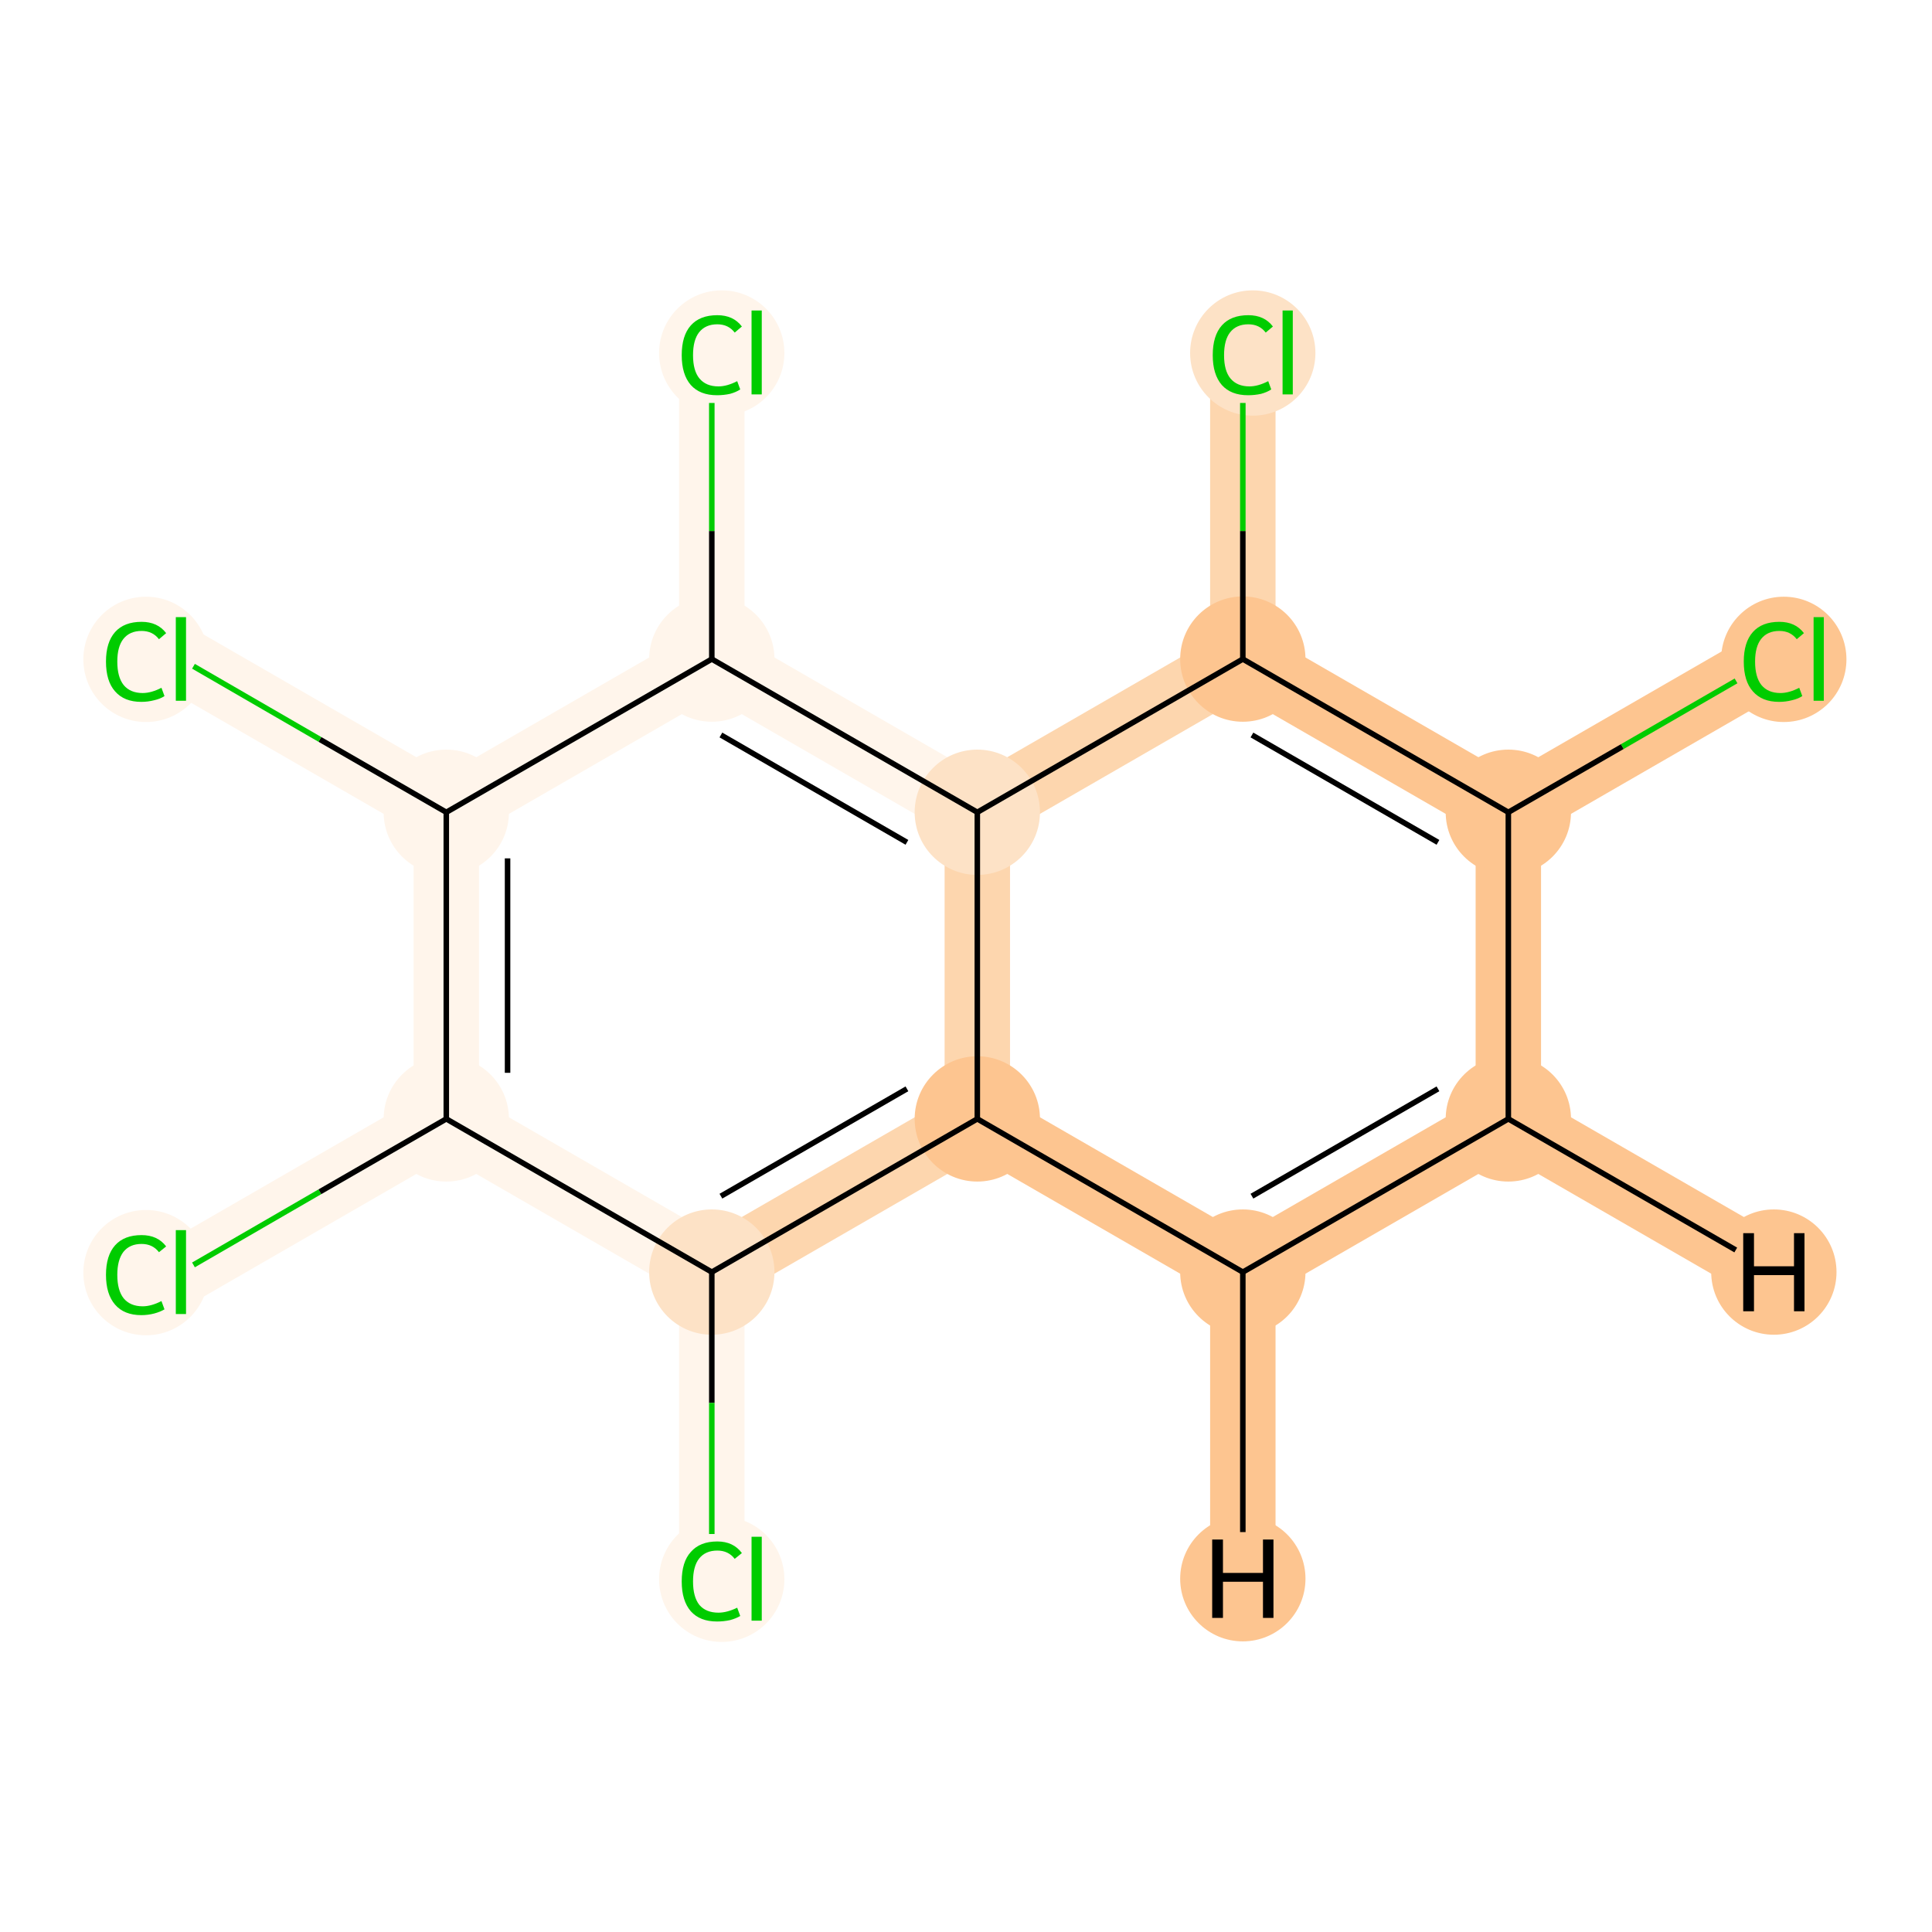 <?xml version='1.0' encoding='iso-8859-1'?>
<svg version='1.1' baseProfile='full'
              xmlns='http://www.w3.org/2000/svg'
                      xmlns:rdkit='http://www.rdkit.org/xml'
                      xmlns:xlink='http://www.w3.org/1999/xlink'
                  xml:space='preserve'
width='700px' height='700px' viewBox='0 0 700 700'>
<!-- END OF HEADER -->
<rect style='opacity:1.0;fill:#FFFFFF;stroke:none' width='700.0' height='700.0' x='0.0' y='0.0'> </rect>
<path d='M 65.5,460.9 L 161.7,405.4' style='fill:none;fill-rule:evenodd;stroke:#FFF5EB;stroke-width:23.7px;stroke-linecap:butt;stroke-linejoin:miter;stroke-opacity:1' />
<path d='M 161.7,405.4 L 161.7,294.3' style='fill:none;fill-rule:evenodd;stroke:#FFF5EB;stroke-width:23.7px;stroke-linecap:butt;stroke-linejoin:miter;stroke-opacity:1' />
<path d='M 161.7,405.4 L 257.9,460.9' style='fill:none;fill-rule:evenodd;stroke:#FFF5EB;stroke-width:23.7px;stroke-linecap:butt;stroke-linejoin:miter;stroke-opacity:1' />
<path d='M 161.7,294.3 L 65.5,238.8' style='fill:none;fill-rule:evenodd;stroke:#FFF5EB;stroke-width:23.7px;stroke-linecap:butt;stroke-linejoin:miter;stroke-opacity:1' />
<path d='M 161.7,294.3 L 257.9,238.8' style='fill:none;fill-rule:evenodd;stroke:#FFF5EB;stroke-width:23.7px;stroke-linecap:butt;stroke-linejoin:miter;stroke-opacity:1' />
<path d='M 257.9,238.8 L 257.9,127.7' style='fill:none;fill-rule:evenodd;stroke:#FFF5EB;stroke-width:23.7px;stroke-linecap:butt;stroke-linejoin:miter;stroke-opacity:1' />
<path d='M 257.9,238.8 L 354.1,294.3' style='fill:none;fill-rule:evenodd;stroke:#FFF5EB;stroke-width:23.7px;stroke-linecap:butt;stroke-linejoin:miter;stroke-opacity:1' />
<path d='M 354.1,294.3 L 354.1,405.4' style='fill:none;fill-rule:evenodd;stroke:#FDD6AE;stroke-width:23.7px;stroke-linecap:butt;stroke-linejoin:miter;stroke-opacity:1' />
<path d='M 354.1,294.3 L 450.3,238.8' style='fill:none;fill-rule:evenodd;stroke:#FDD6AE;stroke-width:23.7px;stroke-linecap:butt;stroke-linejoin:miter;stroke-opacity:1' />
<path d='M 354.1,405.4 L 257.9,460.9' style='fill:none;fill-rule:evenodd;stroke:#FDD6AE;stroke-width:23.7px;stroke-linecap:butt;stroke-linejoin:miter;stroke-opacity:1' />
<path d='M 354.1,405.4 L 450.3,460.9' style='fill:none;fill-rule:evenodd;stroke:#FDC590;stroke-width:23.7px;stroke-linecap:butt;stroke-linejoin:miter;stroke-opacity:1' />
<path d='M 257.9,460.9 L 257.9,572.0' style='fill:none;fill-rule:evenodd;stroke:#FFF5EB;stroke-width:23.7px;stroke-linecap:butt;stroke-linejoin:miter;stroke-opacity:1' />
<path d='M 450.3,460.9 L 546.5,405.4' style='fill:none;fill-rule:evenodd;stroke:#FDC590;stroke-width:23.7px;stroke-linecap:butt;stroke-linejoin:miter;stroke-opacity:1' />
<path d='M 450.3,460.9 L 450.3,572.0' style='fill:none;fill-rule:evenodd;stroke:#FDC590;stroke-width:23.7px;stroke-linecap:butt;stroke-linejoin:miter;stroke-opacity:1' />
<path d='M 546.5,405.4 L 546.5,294.3' style='fill:none;fill-rule:evenodd;stroke:#FDC590;stroke-width:23.7px;stroke-linecap:butt;stroke-linejoin:miter;stroke-opacity:1' />
<path d='M 546.5,405.4 L 642.7,460.9' style='fill:none;fill-rule:evenodd;stroke:#FDC590;stroke-width:23.7px;stroke-linecap:butt;stroke-linejoin:miter;stroke-opacity:1' />
<path d='M 546.5,294.3 L 450.3,238.8' style='fill:none;fill-rule:evenodd;stroke:#FDC590;stroke-width:23.7px;stroke-linecap:butt;stroke-linejoin:miter;stroke-opacity:1' />
<path d='M 546.5,294.3 L 642.7,238.8' style='fill:none;fill-rule:evenodd;stroke:#FDC590;stroke-width:23.7px;stroke-linecap:butt;stroke-linejoin:miter;stroke-opacity:1' />
<path d='M 450.3,238.8 L 450.3,127.7' style='fill:none;fill-rule:evenodd;stroke:#FDD6AE;stroke-width:23.7px;stroke-linecap:butt;stroke-linejoin:miter;stroke-opacity:1' />
<ellipse cx='52.9' cy='461.1' rx='22.2' ry='22.2'  style='fill:#FFF5EB;fill-rule:evenodd;stroke:#FFF5EB;stroke-width:1.0px;stroke-linecap:butt;stroke-linejoin:miter;stroke-opacity:1' />
<ellipse cx='161.7' cy='405.4' rx='22.2' ry='22.2'  style='fill:#FFF5EB;fill-rule:evenodd;stroke:#FFF5EB;stroke-width:1.0px;stroke-linecap:butt;stroke-linejoin:miter;stroke-opacity:1' />
<ellipse cx='161.7' cy='294.3' rx='22.2' ry='22.2'  style='fill:#FFF5EB;fill-rule:evenodd;stroke:#FFF5EB;stroke-width:1.0px;stroke-linecap:butt;stroke-linejoin:miter;stroke-opacity:1' />
<ellipse cx='52.9' cy='238.9' rx='22.2' ry='22.2'  style='fill:#FFF5EB;fill-rule:evenodd;stroke:#FFF5EB;stroke-width:1.0px;stroke-linecap:butt;stroke-linejoin:miter;stroke-opacity:1' />
<ellipse cx='257.9' cy='238.8' rx='22.2' ry='22.2'  style='fill:#FFF5EB;fill-rule:evenodd;stroke:#FFF5EB;stroke-width:1.0px;stroke-linecap:butt;stroke-linejoin:miter;stroke-opacity:1' />
<ellipse cx='261.5' cy='127.9' rx='22.2' ry='22.2'  style='fill:#FFF5EB;fill-rule:evenodd;stroke:#FFF5EB;stroke-width:1.0px;stroke-linecap:butt;stroke-linejoin:miter;stroke-opacity:1' />
<ellipse cx='354.1' cy='294.3' rx='22.2' ry='22.2'  style='fill:#FDE2C6;fill-rule:evenodd;stroke:#FDE2C6;stroke-width:1.0px;stroke-linecap:butt;stroke-linejoin:miter;stroke-opacity:1' />
<ellipse cx='354.1' cy='405.4' rx='22.2' ry='22.2'  style='fill:#FDC590;fill-rule:evenodd;stroke:#FDC590;stroke-width:1.0px;stroke-linecap:butt;stroke-linejoin:miter;stroke-opacity:1' />
<ellipse cx='257.9' cy='460.9' rx='22.2' ry='22.2'  style='fill:#FDE2C6;fill-rule:evenodd;stroke:#FDE2C6;stroke-width:1.0px;stroke-linecap:butt;stroke-linejoin:miter;stroke-opacity:1' />
<ellipse cx='261.5' cy='572.2' rx='22.2' ry='22.2'  style='fill:#FFF5EB;fill-rule:evenodd;stroke:#FFF5EB;stroke-width:1.0px;stroke-linecap:butt;stroke-linejoin:miter;stroke-opacity:1' />
<ellipse cx='450.3' cy='460.9' rx='22.2' ry='22.2'  style='fill:#FDC590;fill-rule:evenodd;stroke:#FDC590;stroke-width:1.0px;stroke-linecap:butt;stroke-linejoin:miter;stroke-opacity:1' />
<ellipse cx='546.5' cy='405.4' rx='22.2' ry='22.2'  style='fill:#FDC590;fill-rule:evenodd;stroke:#FDC590;stroke-width:1.0px;stroke-linecap:butt;stroke-linejoin:miter;stroke-opacity:1' />
<ellipse cx='546.5' cy='294.3' rx='22.2' ry='22.2'  style='fill:#FDC590;fill-rule:evenodd;stroke:#FDC590;stroke-width:1.0px;stroke-linecap:butt;stroke-linejoin:miter;stroke-opacity:1' />
<ellipse cx='450.3' cy='238.8' rx='22.2' ry='22.2'  style='fill:#FDC590;fill-rule:evenodd;stroke:#FDC590;stroke-width:1.0px;stroke-linecap:butt;stroke-linejoin:miter;stroke-opacity:1' />
<ellipse cx='453.9' cy='127.9' rx='22.2' ry='22.2'  style='fill:#FDE2C6;fill-rule:evenodd;stroke:#FDE2C6;stroke-width:1.0px;stroke-linecap:butt;stroke-linejoin:miter;stroke-opacity:1' />
<ellipse cx='646.3' cy='238.9' rx='22.2' ry='22.2'  style='fill:#FDC590;fill-rule:evenodd;stroke:#FDC590;stroke-width:1.0px;stroke-linecap:butt;stroke-linejoin:miter;stroke-opacity:1' />
<ellipse cx='450.3' cy='572.0' rx='22.2' ry='22.2'  style='fill:#FDC590;fill-rule:evenodd;stroke:#FDC590;stroke-width:1.0px;stroke-linecap:butt;stroke-linejoin:miter;stroke-opacity:1' />
<ellipse cx='642.7' cy='460.9' rx='22.2' ry='22.2'  style='fill:#FDC590;fill-rule:evenodd;stroke:#FDC590;stroke-width:1.0px;stroke-linecap:butt;stroke-linejoin:miter;stroke-opacity:1' />
<path class='bond-0 atom-0 atom-1' d='M 70.1,458.3 L 115.9,431.8' style='fill:none;fill-rule:evenodd;stroke:#00CC00;stroke-width:2.0px;stroke-linecap:butt;stroke-linejoin:miter;stroke-opacity:1' />
<path class='bond-0 atom-0 atom-1' d='M 115.9,431.8 L 161.7,405.4' style='fill:none;fill-rule:evenodd;stroke:#000000;stroke-width:2.0px;stroke-linecap:butt;stroke-linejoin:miter;stroke-opacity:1' />
<path class='bond-1 atom-1 atom-2' d='M 161.7,405.4 L 161.7,294.3' style='fill:none;fill-rule:evenodd;stroke:#000000;stroke-width:2.0px;stroke-linecap:butt;stroke-linejoin:miter;stroke-opacity:1' />
<path class='bond-1 atom-1 atom-2' d='M 183.9,388.7 L 183.9,311.0' style='fill:none;fill-rule:evenodd;stroke:#000000;stroke-width:2.0px;stroke-linecap:butt;stroke-linejoin:miter;stroke-opacity:1' />
<path class='bond-15 atom-8 atom-1' d='M 257.9,460.9 L 161.7,405.4' style='fill:none;fill-rule:evenodd;stroke:#000000;stroke-width:2.0px;stroke-linecap:butt;stroke-linejoin:miter;stroke-opacity:1' />
<path class='bond-2 atom-2 atom-3' d='M 161.7,294.3 L 115.9,267.9' style='fill:none;fill-rule:evenodd;stroke:#000000;stroke-width:2.0px;stroke-linecap:butt;stroke-linejoin:miter;stroke-opacity:1' />
<path class='bond-2 atom-2 atom-3' d='M 115.9,267.9 L 70.1,241.4' style='fill:none;fill-rule:evenodd;stroke:#00CC00;stroke-width:2.0px;stroke-linecap:butt;stroke-linejoin:miter;stroke-opacity:1' />
<path class='bond-3 atom-2 atom-4' d='M 161.7,294.3 L 257.9,238.8' style='fill:none;fill-rule:evenodd;stroke:#000000;stroke-width:2.0px;stroke-linecap:butt;stroke-linejoin:miter;stroke-opacity:1' />
<path class='bond-4 atom-4 atom-5' d='M 257.9,238.8 L 257.9,192.4' style='fill:none;fill-rule:evenodd;stroke:#000000;stroke-width:2.0px;stroke-linecap:butt;stroke-linejoin:miter;stroke-opacity:1' />
<path class='bond-4 atom-4 atom-5' d='M 257.9,192.4 L 257.9,146.0' style='fill:none;fill-rule:evenodd;stroke:#00CC00;stroke-width:2.0px;stroke-linecap:butt;stroke-linejoin:miter;stroke-opacity:1' />
<path class='bond-5 atom-4 atom-6' d='M 257.9,238.8 L 354.1,294.3' style='fill:none;fill-rule:evenodd;stroke:#000000;stroke-width:2.0px;stroke-linecap:butt;stroke-linejoin:miter;stroke-opacity:1' />
<path class='bond-5 atom-4 atom-6' d='M 261.2,266.3 L 328.6,305.2' style='fill:none;fill-rule:evenodd;stroke:#000000;stroke-width:2.0px;stroke-linecap:butt;stroke-linejoin:miter;stroke-opacity:1' />
<path class='bond-6 atom-6 atom-7' d='M 354.1,294.3 L 354.1,405.4' style='fill:none;fill-rule:evenodd;stroke:#000000;stroke-width:2.0px;stroke-linecap:butt;stroke-linejoin:miter;stroke-opacity:1' />
<path class='bond-16 atom-13 atom-6' d='M 450.3,238.8 L 354.1,294.3' style='fill:none;fill-rule:evenodd;stroke:#000000;stroke-width:2.0px;stroke-linecap:butt;stroke-linejoin:miter;stroke-opacity:1' />
<path class='bond-7 atom-7 atom-8' d='M 354.1,405.4 L 257.9,460.9' style='fill:none;fill-rule:evenodd;stroke:#000000;stroke-width:2.0px;stroke-linecap:butt;stroke-linejoin:miter;stroke-opacity:1' />
<path class='bond-7 atom-7 atom-8' d='M 328.6,394.5 L 261.2,433.4' style='fill:none;fill-rule:evenodd;stroke:#000000;stroke-width:2.0px;stroke-linecap:butt;stroke-linejoin:miter;stroke-opacity:1' />
<path class='bond-9 atom-7 atom-10' d='M 354.1,405.4 L 450.3,460.9' style='fill:none;fill-rule:evenodd;stroke:#000000;stroke-width:2.0px;stroke-linecap:butt;stroke-linejoin:miter;stroke-opacity:1' />
<path class='bond-8 atom-8 atom-9' d='M 257.9,460.9 L 257.9,508.3' style='fill:none;fill-rule:evenodd;stroke:#000000;stroke-width:2.0px;stroke-linecap:butt;stroke-linejoin:miter;stroke-opacity:1' />
<path class='bond-8 atom-8 atom-9' d='M 257.9,508.3 L 257.9,555.8' style='fill:none;fill-rule:evenodd;stroke:#00CC00;stroke-width:2.0px;stroke-linecap:butt;stroke-linejoin:miter;stroke-opacity:1' />
<path class='bond-10 atom-10 atom-11' d='M 450.3,460.9 L 546.5,405.4' style='fill:none;fill-rule:evenodd;stroke:#000000;stroke-width:2.0px;stroke-linecap:butt;stroke-linejoin:miter;stroke-opacity:1' />
<path class='bond-10 atom-10 atom-11' d='M 453.6,433.4 L 521.0,394.5' style='fill:none;fill-rule:evenodd;stroke:#000000;stroke-width:2.0px;stroke-linecap:butt;stroke-linejoin:miter;stroke-opacity:1' />
<path class='bond-17 atom-10 atom-16' d='M 450.3,460.9 L 450.3,555.1' style='fill:none;fill-rule:evenodd;stroke:#000000;stroke-width:2.0px;stroke-linecap:butt;stroke-linejoin:miter;stroke-opacity:1' />
<path class='bond-11 atom-11 atom-12' d='M 546.5,405.4 L 546.5,294.3' style='fill:none;fill-rule:evenodd;stroke:#000000;stroke-width:2.0px;stroke-linecap:butt;stroke-linejoin:miter;stroke-opacity:1' />
<path class='bond-18 atom-11 atom-17' d='M 546.5,405.4 L 628.9,452.9' style='fill:none;fill-rule:evenodd;stroke:#000000;stroke-width:2.0px;stroke-linecap:butt;stroke-linejoin:miter;stroke-opacity:1' />
<path class='bond-12 atom-12 atom-13' d='M 546.5,294.3 L 450.3,238.8' style='fill:none;fill-rule:evenodd;stroke:#000000;stroke-width:2.0px;stroke-linecap:butt;stroke-linejoin:miter;stroke-opacity:1' />
<path class='bond-12 atom-12 atom-13' d='M 521.0,305.2 L 453.6,266.3' style='fill:none;fill-rule:evenodd;stroke:#000000;stroke-width:2.0px;stroke-linecap:butt;stroke-linejoin:miter;stroke-opacity:1' />
<path class='bond-14 atom-12 atom-15' d='M 546.5,294.3 L 587.8,270.5' style='fill:none;fill-rule:evenodd;stroke:#000000;stroke-width:2.0px;stroke-linecap:butt;stroke-linejoin:miter;stroke-opacity:1' />
<path class='bond-14 atom-12 atom-15' d='M 587.8,270.5 L 629.0,246.7' style='fill:none;fill-rule:evenodd;stroke:#00CC00;stroke-width:2.0px;stroke-linecap:butt;stroke-linejoin:miter;stroke-opacity:1' />
<path class='bond-13 atom-13 atom-14' d='M 450.3,238.8 L 450.3,192.4' style='fill:none;fill-rule:evenodd;stroke:#000000;stroke-width:2.0px;stroke-linecap:butt;stroke-linejoin:miter;stroke-opacity:1' />
<path class='bond-13 atom-13 atom-14' d='M 450.3,192.4 L 450.3,146.0' style='fill:none;fill-rule:evenodd;stroke:#00CC00;stroke-width:2.0px;stroke-linecap:butt;stroke-linejoin:miter;stroke-opacity:1' />
<path  class='atom-0' d='M 38.4 461.9
Q 38.4 454.9, 41.7 451.2
Q 45.0 447.5, 51.3 447.5
Q 57.1 447.5, 60.2 451.6
L 57.6 453.7
Q 55.3 450.7, 51.3 450.7
Q 47.0 450.7, 44.7 453.6
Q 42.5 456.5, 42.5 461.9
Q 42.5 467.5, 44.8 470.4
Q 47.2 473.3, 51.7 473.3
Q 54.8 473.3, 58.5 471.4
L 59.6 474.4
Q 58.1 475.3, 55.9 475.9
Q 53.6 476.5, 51.2 476.5
Q 45.0 476.5, 41.7 472.7
Q 38.4 468.9, 38.4 461.9
' fill='#00CC00'/>
<path  class='atom-0' d='M 63.7 445.7
L 67.4 445.7
L 67.4 476.1
L 63.7 476.1
L 63.7 445.7
' fill='#00CC00'/>
<path  class='atom-3' d='M 38.4 239.7
Q 38.4 232.7, 41.7 229.0
Q 45.0 225.3, 51.3 225.3
Q 57.1 225.3, 60.2 229.4
L 57.6 231.6
Q 55.3 228.6, 51.3 228.6
Q 47.0 228.6, 44.7 231.5
Q 42.5 234.3, 42.5 239.7
Q 42.5 245.3, 44.8 248.2
Q 47.2 251.1, 51.7 251.1
Q 54.8 251.1, 58.5 249.2
L 59.6 252.2
Q 58.1 253.2, 55.9 253.7
Q 53.6 254.3, 51.2 254.3
Q 45.0 254.3, 41.7 250.5
Q 38.4 246.8, 38.4 239.7
' fill='#00CC00'/>
<path  class='atom-3' d='M 63.7 223.6
L 67.4 223.6
L 67.4 253.9
L 63.7 253.9
L 63.7 223.6
' fill='#00CC00'/>
<path  class='atom-5' d='M 247.0 128.7
Q 247.0 121.6, 250.3 117.9
Q 253.6 114.2, 259.9 114.2
Q 265.7 114.2, 268.8 118.3
L 266.2 120.5
Q 263.9 117.5, 259.9 117.5
Q 255.6 117.5, 253.3 120.4
Q 251.1 123.2, 251.1 128.7
Q 251.1 134.3, 253.4 137.1
Q 255.8 140.0, 260.3 140.0
Q 263.4 140.0, 267.1 138.1
L 268.2 141.1
Q 266.7 142.1, 264.5 142.7
Q 262.2 143.2, 259.8 143.2
Q 253.6 143.2, 250.3 139.5
Q 247.0 135.7, 247.0 128.7
' fill='#00CC00'/>
<path  class='atom-5' d='M 272.3 112.5
L 276.0 112.5
L 276.0 142.9
L 272.3 142.9
L 272.3 112.5
' fill='#00CC00'/>
<path  class='atom-9' d='M 247.0 573.0
Q 247.0 565.9, 250.3 562.3
Q 253.6 558.5, 259.9 558.5
Q 265.7 558.5, 268.8 562.7
L 266.2 564.8
Q 263.9 561.8, 259.9 561.8
Q 255.6 561.8, 253.3 564.7
Q 251.1 567.5, 251.1 573.0
Q 251.1 578.6, 253.4 581.5
Q 255.8 584.3, 260.3 584.3
Q 263.4 584.3, 267.1 582.5
L 268.2 585.5
Q 266.7 586.4, 264.5 587.0
Q 262.2 587.5, 259.8 587.5
Q 253.6 587.5, 250.3 583.8
Q 247.0 580.0, 247.0 573.0
' fill='#00CC00'/>
<path  class='atom-9' d='M 272.3 556.8
L 276.0 556.8
L 276.0 587.2
L 272.3 587.2
L 272.3 556.8
' fill='#00CC00'/>
<path  class='atom-14' d='M 439.4 128.7
Q 439.4 121.6, 442.7 117.9
Q 446.0 114.2, 452.3 114.2
Q 458.1 114.2, 461.2 118.3
L 458.6 120.5
Q 456.3 117.5, 452.3 117.5
Q 448.0 117.5, 445.7 120.4
Q 443.5 123.2, 443.5 128.7
Q 443.5 134.3, 445.8 137.1
Q 448.2 140.0, 452.7 140.0
Q 455.8 140.0, 459.5 138.1
L 460.6 141.1
Q 459.1 142.1, 456.9 142.7
Q 454.6 143.2, 452.2 143.2
Q 446.0 143.2, 442.7 139.5
Q 439.4 135.7, 439.4 128.7
' fill='#00CC00'/>
<path  class='atom-14' d='M 464.7 112.5
L 468.4 112.5
L 468.4 142.9
L 464.7 142.9
L 464.7 112.5
' fill='#00CC00'/>
<path  class='atom-15' d='M 631.8 239.7
Q 631.8 232.7, 635.1 229.0
Q 638.4 225.3, 644.7 225.3
Q 650.5 225.3, 653.6 229.4
L 651.0 231.6
Q 648.7 228.6, 644.7 228.6
Q 640.4 228.6, 638.1 231.5
Q 635.9 234.3, 635.9 239.7
Q 635.9 245.3, 638.2 248.2
Q 640.6 251.1, 645.1 251.1
Q 648.2 251.1, 651.9 249.2
L 653.0 252.2
Q 651.5 253.2, 649.3 253.7
Q 647.0 254.3, 644.6 254.3
Q 638.4 254.3, 635.1 250.5
Q 631.8 246.8, 631.8 239.7
' fill='#00CC00'/>
<path  class='atom-15' d='M 657.1 223.6
L 660.8 223.6
L 660.8 253.9
L 657.1 253.9
L 657.1 223.6
' fill='#00CC00'/>
<path  class='atom-16' d='M 439.2 557.8
L 443.1 557.8
L 443.1 569.9
L 457.6 569.9
L 457.6 557.8
L 461.4 557.8
L 461.4 586.2
L 457.6 586.2
L 457.6 573.1
L 443.1 573.1
L 443.1 586.2
L 439.2 586.2
L 439.2 557.8
' fill='#000000'/>
<path  class='atom-17' d='M 631.6 446.8
L 635.5 446.8
L 635.5 458.8
L 650.0 458.8
L 650.0 446.8
L 653.8 446.8
L 653.8 475.1
L 650.0 475.1
L 650.0 462.0
L 635.5 462.0
L 635.5 475.1
L 631.6 475.1
L 631.6 446.8
' fill='#000000'/>
</svg>
